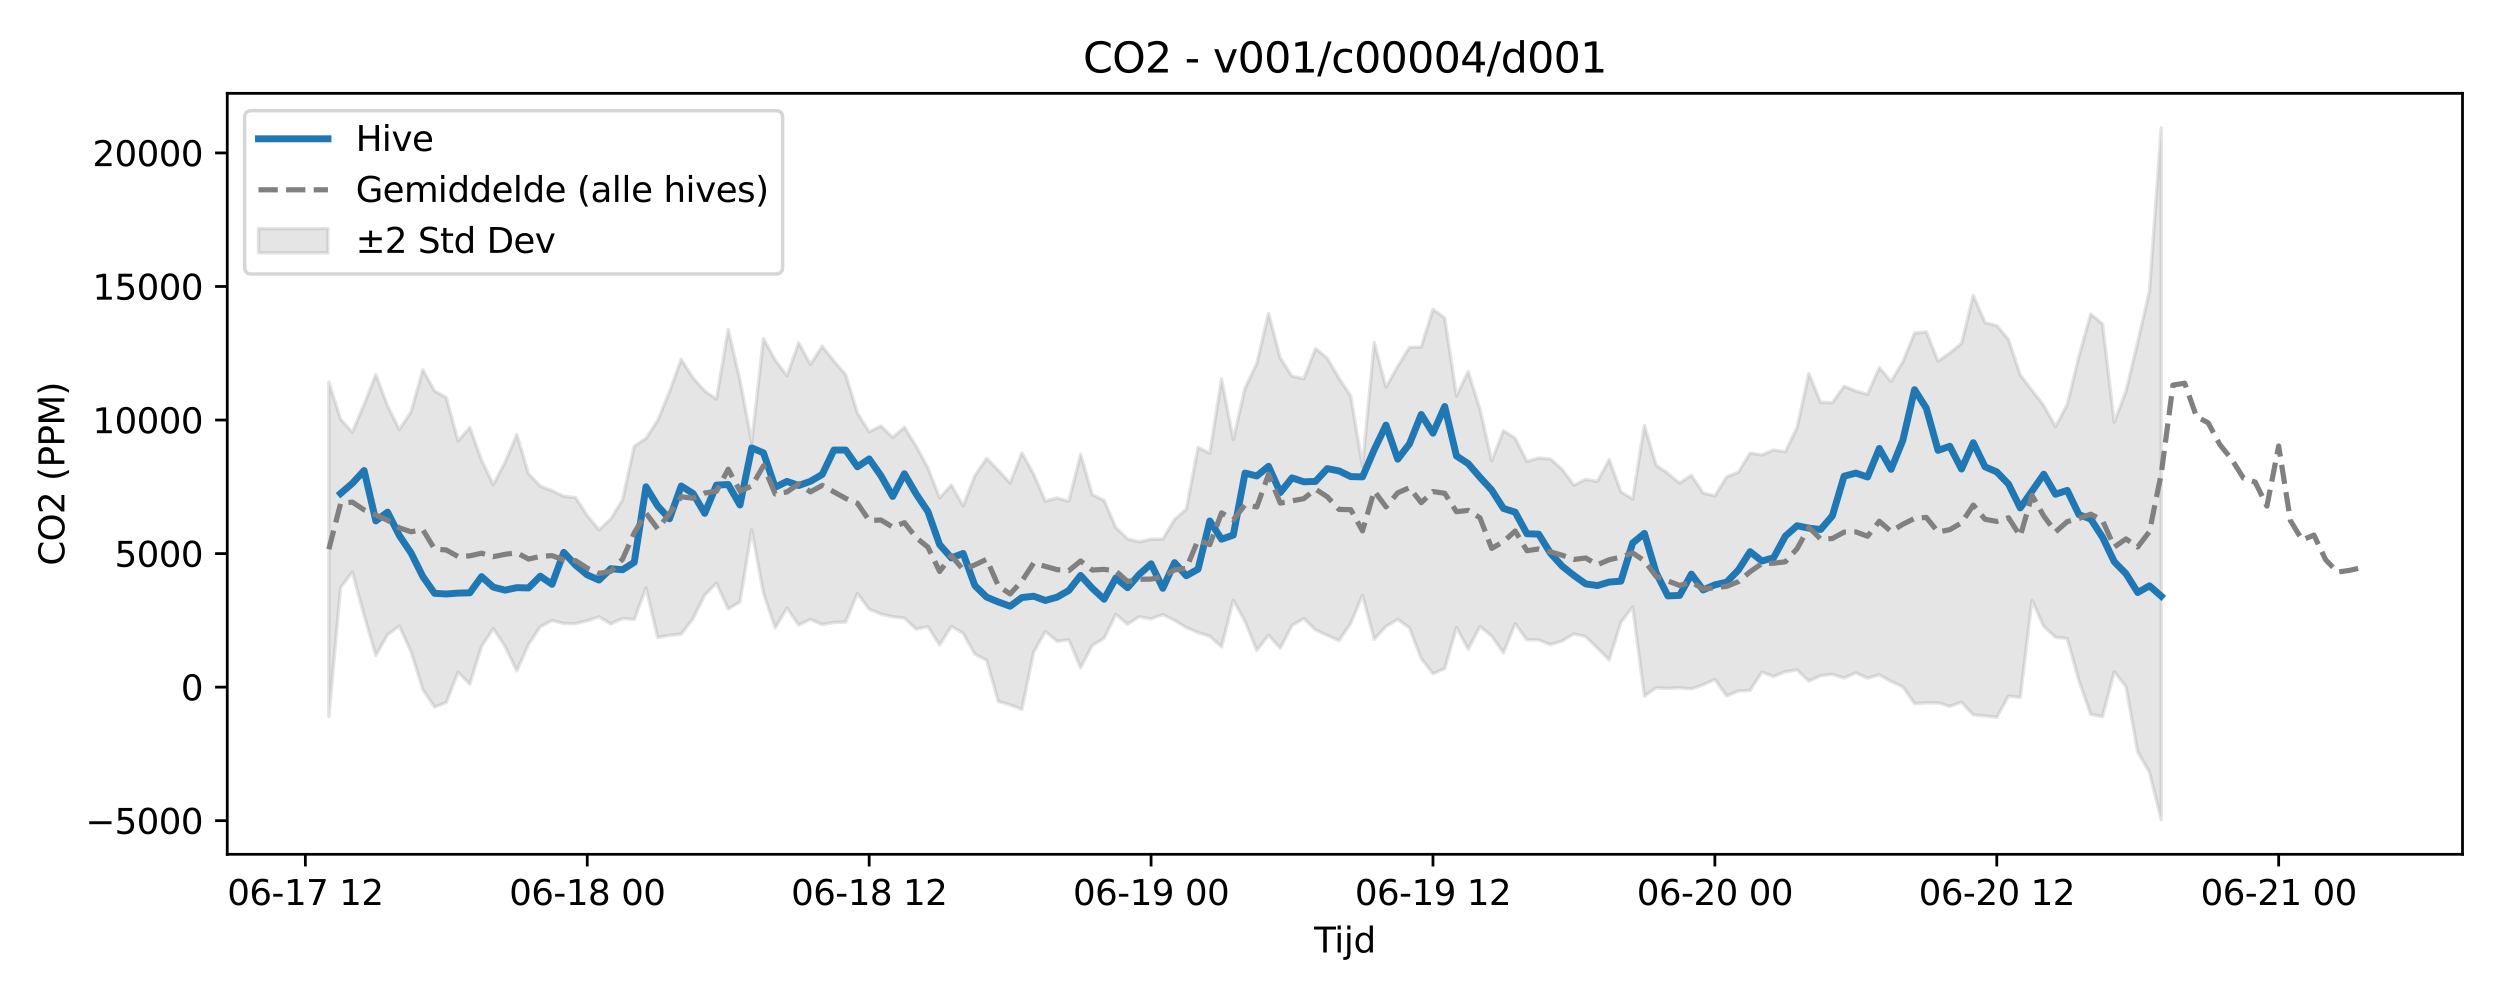 <?xml version="1.0" encoding="utf-8" standalone="no"?>
<!DOCTYPE svg PUBLIC "-//W3C//DTD SVG 1.1//EN"
  "http://www.w3.org/Graphics/SVG/1.1/DTD/svg11.dtd">
<svg xmlns:xlink="http://www.w3.org/1999/xlink" width="720pt" height="288pt" viewBox="0 0 720 288" xmlns="http://www.w3.org/2000/svg" version="1.1">
 <defs>
  <style type="text/css">*{stroke-linejoin: round; stroke-linecap: butt}</style>
 </defs>
 <g id="figure_1">
  <g id="patch_1">
   <path d="M 0 288 
L 720 288 
L 720 0 
L 0 0 
z
" style="fill: #ffffff"/>
  </g>
  <g id="axes_1">
   <g id="patch_2">
    <path d="M 65.45 246.04 
L 709.2 246.04 
L 709.2 26.88 
L 65.45 26.88 
z
" style="fill: #ffffff"/>
   </g>
   <g id="FillBetweenPolyCollection_1">
    <defs>
     <path id="mad03342d89" d="M 94.711 -177.941 
L 94.711 -81.688 
L 98.094 -118.783 
L 101.477 -123.253 
L 104.86 -110.78 
L 108.243 -99.237 
L 111.625 -105.212 
L 115.008 -107.693 
L 118.391 -100.289 
L 121.774 -89.416 
L 125.157 -84.346 
L 128.54 -85.714 
L 131.922 -94.408 
L 135.305 -90.965 
L 138.688 -101.851 
L 142.071 -106.959 
L 145.454 -101.824 
L 148.836 -94.779 
L 152.219 -102.449 
L 155.602 -107.495 
L 158.985 -109.274 
L 162.368 -108.423 
L 165.751 -108.398 
L 169.133 -109.218 
L 172.516 -110.353 
L 175.899 -108.31 
L 179.282 -109.883 
L 182.665 -109.584 
L 186.047 -118.649 
L 189.43 -104.39 
L 192.813 -105.023 
L 196.196 -105.389 
L 199.579 -109.848 
L 202.961 -116.637 
L 206.344 -120.015 
L 209.727 -112.61 
L 213.11 -114.645 
L 216.493 -135.375 
L 219.876 -117.189 
L 223.258 -107.194 
L 226.641 -112.858 
L 230.024 -108.001 
L 233.407 -109.622 
L 236.79 -108.113 
L 240.172 -108.748 
L 243.555 -108.848 
L 246.938 -117.065 
L 250.321 -112.569 
L 253.704 -111.15 
L 257.087 -110.373 
L 260.469 -109.987 
L 263.852 -106.824 
L 267.235 -107.561 
L 270.618 -102.219 
L 274.001 -107.607 
L 277.383 -105.615 
L 280.766 -99.603 
L 284.149 -97.846 
L 287.532 -85.965 
L 290.915 -85.012 
L 294.298 -83.702 
L 297.68 -100.166 
L 301.063 -106.149 
L 304.446 -103.308 
L 307.829 -103.697 
L 311.212 -95.725 
L 314.594 -102.137 
L 317.977 -104.157 
L 321.36 -111.05 
L 324.743 -108.233 
L 328.126 -110.375 
L 331.509 -109.741 
L 334.891 -111.006 
L 338.274 -109.318 
L 341.657 -107.264 
L 345.04 -105.82 
L 348.423 -104.784 
L 351.805 -101.7 
L 355.188 -115.165 
L 358.571 -108.996 
L 361.954 -100.702 
L 365.337 -105.054 
L 368.72 -101.332 
L 372.102 -107.875 
L 375.485 -109.863 
L 378.868 -106.593 
L 382.251 -105.009 
L 385.634 -103.505 
L 389.016 -108.49 
L 392.399 -116.555 
L 395.782 -103.87 
L 399.165 -107.557 
L 402.548 -109.626 
L 405.93 -107.135 
L 409.313 -98.363 
L 412.696 -93.976 
L 416.079 -95.437 
L 419.462 -107.251 
L 422.845 -101.049 
L 426.227 -107.546 
L 429.61 -104.821 
L 432.993 -100.032 
L 436.376 -108.369 
L 439.759 -103.69 
L 443.141 -103.704 
L 446.524 -102.328 
L 449.907 -103.396 
L 453.29 -105.458 
L 456.673 -104.664 
L 460.056 -101.32 
L 463.438 -97.971 
L 466.821 -108.78 
L 470.204 -113.201 
L 473.587 -87.5 
L 476.97 -89.905 
L 480.352 -89.735 
L 483.735 -89.918 
L 487.118 -89.589 
L 490.501 -90.778 
L 493.884 -92.324 
L 497.267 -87.568 
L 500.649 -88.975 
L 504.032 -89.171 
L 507.415 -94.414 
L 510.798 -93.153 
L 514.181 -94.538 
L 517.563 -95.061 
L 520.946 -91.825 
L 524.329 -93.382 
L 527.712 -93.796 
L 531.095 -92.721 
L 534.478 -94.226 
L 537.86 -92.701 
L 541.243 -93.65 
L 544.626 -91.752 
L 548.009 -90.211 
L 551.392 -85.371 
L 554.774 -85.564 
L 558.157 -85.598 
L 561.54 -84.558 
L 564.923 -85.736 
L 568.306 -82.11 
L 571.689 -81.817 
L 575.071 -81.431 
L 578.454 -87.546 
L 581.837 -87.154 
L 585.22 -115.122 
L 588.603 -107.588 
L 591.985 -104.486 
L 595.368 -104.083 
L 598.751 -91.895 
L 602.134 -82.274 
L 605.517 -81.592 
L 608.899 -94.516 
L 612.282 -90.263 
L 615.665 -71.436 
L 619.048 -65.563 
L 622.431 -51.922 
L 622.431 -251.158 
L 622.431 -251.158 
L 619.048 -204.27 
L 615.665 -189.504 
L 612.282 -175.319 
L 608.899 -166.419 
L 605.517 -194.72 
L 602.134 -197.557 
L 598.751 -185.432 
L 595.368 -171.478 
L 591.985 -165.125 
L 588.603 -171.207 
L 585.22 -175.569 
L 581.837 -180.009 
L 578.454 -190.221 
L 575.071 -194.226 
L 571.689 -195.082 
L 568.306 -202.963 
L 564.923 -189.106 
L 561.54 -186.345 
L 558.157 -183.989 
L 554.774 -192.416 
L 551.392 -192.051 
L 548.009 -183.803 
L 544.626 -178.12 
L 541.243 -182.117 
L 537.86 -174.434 
L 534.478 -175.391 
L 531.095 -176.767 
L 527.712 -172.009 
L 524.329 -172.141 
L 520.946 -180.452 
L 517.563 -164.889 
L 514.181 -157.881 
L 510.798 -158.413 
L 507.415 -156.965 
L 504.032 -157.504 
L 500.649 -152.002 
L 497.267 -150.651 
L 493.884 -145.198 
L 490.501 -145.999 
L 487.118 -151.134 
L 483.735 -148.864 
L 480.352 -151.661 
L 476.97 -154.052 
L 473.587 -165.496 
L 470.204 -144.282 
L 466.821 -146.358 
L 463.438 -155.627 
L 460.056 -149.356 
L 456.673 -149.954 
L 453.29 -148.285 
L 449.907 -152.809 
L 446.524 -155.823 
L 443.141 -156.093 
L 439.759 -155.103 
L 436.376 -161.778 
L 432.993 -163.961 
L 429.61 -155.305 
L 426.227 -170.191 
L 422.845 -180.982 
L 419.462 -173.998 
L 416.079 -196.432 
L 412.696 -198.897 
L 409.313 -188.093 
L 405.93 -187.968 
L 402.548 -182.494 
L 399.165 -176.492 
L 395.782 -189.334 
L 392.399 -153.671 
L 389.016 -173.944 
L 385.634 -179.059 
L 382.251 -184.858 
L 378.868 -187.659 
L 375.485 -178.904 
L 372.102 -179.684 
L 368.72 -184.898 
L 365.337 -197.76 
L 361.954 -183.296 
L 358.571 -176.228 
L 355.188 -161.436 
L 351.805 -178.897 
L 348.423 -157.485 
L 345.04 -159.11 
L 341.657 -141.351 
L 338.274 -138.413 
L 334.891 -132.756 
L 331.509 -132.701 
L 328.126 -131.954 
L 324.743 -132.804 
L 321.36 -136.078 
L 317.977 -143.891 
L 314.594 -145.522 
L 311.212 -157.131 
L 307.829 -143.631 
L 304.446 -144.589 
L 301.063 -143.695 
L 297.68 -151.477 
L 294.298 -157.573 
L 290.915 -148.862 
L 287.532 -152.541 
L 284.149 -156.027 
L 280.766 -151.024 
L 277.383 -142.279 
L 274.001 -148.318 
L 270.618 -144.603 
L 267.235 -153.275 
L 263.852 -159.495 
L 260.469 -164.955 
L 257.087 -162.014 
L 253.704 -165.33 
L 250.321 -163.639 
L 246.938 -169.063 
L 243.555 -180.07 
L 240.172 -184.018 
L 236.79 -188.285 
L 233.407 -183.07 
L 230.024 -189.251 
L 226.641 -179.762 
L 223.258 -184.309 
L 219.876 -190.509 
L 216.493 -160.608 
L 213.11 -178.539 
L 209.727 -193.122 
L 206.344 -173.039 
L 202.961 -175.4 
L 199.579 -179.174 
L 196.196 -184.499 
L 192.813 -175.202 
L 189.43 -166.945 
L 186.047 -161.74 
L 182.665 -159.467 
L 179.282 -144.023 
L 175.899 -138.563 
L 172.516 -135.391 
L 169.133 -139.492 
L 165.751 -144.704 
L 162.368 -145.062 
L 158.985 -146.687 
L 155.602 -148.006 
L 152.219 -151.533 
L 148.836 -162.856 
L 145.454 -154.878 
L 142.071 -148.41 
L 138.688 -155.488 
L 135.305 -164.872 
L 131.922 -161.015 
L 128.54 -173.483 
L 125.157 -175.416 
L 121.774 -181.503 
L 118.391 -169.406 
L 115.008 -164.285 
L 111.625 -171.113 
L 108.243 -180.133 
L 104.86 -171.532 
L 101.477 -163.537 
L 98.094 -167.261 
L 94.711 -177.941 
z
" style="stroke: #808080; stroke-opacity: 0.2"/>
    </defs>
    <g clip-path="url(#pf8fb9fa055)">
     <use xlink:href="#mad03342d89" x="0" y="288" style="fill: #808080; fill-opacity: 0.2; stroke: #808080; stroke-opacity: 0.2"/>
    </g>
   </g>
   <g id="matplotlib.axis_1">
    <g id="xtick_1">
     <g id="line2d_1">
      <defs>
       <path id="m1a13d629ab" d="M 0 0 
L 0 3.5 
" style="stroke: #000000; stroke-width: 0.8"/>
      </defs>
      <g>
       <use xlink:href="#m1a13d629ab" x="87.946" y="246.04" style="stroke: #000000; stroke-width: 0.8"/>
      </g>
     </g>
     <g id="text_1">
      <!-- 06-17 12 -->
      <g transform="translate(65.465 260.638) scale(0.1 -0.1)">
       <defs>
        <path id="DejaVuSans-30" d="M 2034 4250 
Q 1547 4250 1301 3770 
Q 1056 3291 1056 2328 
Q 1056 1369 1301 889 
Q 1547 409 2034 409 
Q 2525 409 2770 889 
Q 3016 1369 3016 2328 
Q 3016 3291 2770 3770 
Q 2525 4250 2034 4250 
z
M 2034 4750 
Q 2819 4750 3233 4129 
Q 3647 3509 3647 2328 
Q 3647 1150 3233 529 
Q 2819 -91 2034 -91 
Q 1250 -91 836 529 
Q 422 1150 422 2328 
Q 422 3509 836 4129 
Q 1250 4750 2034 4750 
z
" transform="scale(0.016)"/>
        <path id="DejaVuSans-36" d="M 2113 2584 
Q 1688 2584 1439 2293 
Q 1191 2003 1191 1497 
Q 1191 994 1439 701 
Q 1688 409 2113 409 
Q 2538 409 2786 701 
Q 3034 994 3034 1497 
Q 3034 2003 2786 2293 
Q 2538 2584 2113 2584 
z
M 3366 4563 
L 3366 3988 
Q 3128 4100 2886 4159 
Q 2644 4219 2406 4219 
Q 1781 4219 1451 3797 
Q 1122 3375 1075 2522 
Q 1259 2794 1537 2939 
Q 1816 3084 2150 3084 
Q 2853 3084 3261 2657 
Q 3669 2231 3669 1497 
Q 3669 778 3244 343 
Q 2819 -91 2113 -91 
Q 1303 -91 875 529 
Q 447 1150 447 2328 
Q 447 3434 972 4092 
Q 1497 4750 2381 4750 
Q 2619 4750 2861 4703 
Q 3103 4656 3366 4563 
z
" transform="scale(0.016)"/>
        <path id="DejaVuSans-2d" d="M 313 2009 
L 1997 2009 
L 1997 1497 
L 313 1497 
L 313 2009 
z
" transform="scale(0.016)"/>
        <path id="DejaVuSans-31" d="M 794 531 
L 1825 531 
L 1825 4091 
L 703 3866 
L 703 4441 
L 1819 4666 
L 2450 4666 
L 2450 531 
L 3481 531 
L 3481 0 
L 794 0 
L 794 531 
z
" transform="scale(0.016)"/>
        <path id="DejaVuSans-37" d="M 525 4666 
L 3525 4666 
L 3525 4397 
L 1831 0 
L 1172 0 
L 2766 4134 
L 525 4134 
L 525 4666 
z
" transform="scale(0.016)"/>
        <path id="DejaVuSans-20" transform="scale(0.016)"/>
        <path id="DejaVuSans-32" d="M 1228 531 
L 3431 531 
L 3431 0 
L 469 0 
L 469 531 
Q 828 903 1448 1529 
Q 2069 2156 2228 2338 
Q 2531 2678 2651 2914 
Q 2772 3150 2772 3378 
Q 2772 3750 2511 3984 
Q 2250 4219 1831 4219 
Q 1534 4219 1204 4116 
Q 875 4013 500 3803 
L 500 4441 
Q 881 4594 1212 4672 
Q 1544 4750 1819 4750 
Q 2544 4750 2975 4387 
Q 3406 4025 3406 3419 
Q 3406 3131 3298 2873 
Q 3191 2616 2906 2266 
Q 2828 2175 2409 1742 
Q 1991 1309 1228 531 
z
" transform="scale(0.016)"/>
       </defs>
       <use xlink:href="#DejaVuSans-30"/>
       <use xlink:href="#DejaVuSans-36" transform="translate(63.623 0)"/>
       <use xlink:href="#DejaVuSans-2d" transform="translate(127.246 0)"/>
       <use xlink:href="#DejaVuSans-31" transform="translate(163.33 0)"/>
       <use xlink:href="#DejaVuSans-37" transform="translate(226.953 0)"/>
       <use xlink:href="#DejaVuSans-20" transform="translate(290.576 0)"/>
       <use xlink:href="#DejaVuSans-31" transform="translate(322.363 0)"/>
       <use xlink:href="#DejaVuSans-32" transform="translate(385.986 0)"/>
      </g>
     </g>
    </g>
    <g id="xtick_2">
     <g id="line2d_2">
      <g>
       <use xlink:href="#m1a13d629ab" x="169.133" y="246.04" style="stroke: #000000; stroke-width: 0.8"/>
      </g>
     </g>
     <g id="text_2">
      <!-- 06-18 00 -->
      <g transform="translate(146.653 260.638) scale(0.1 -0.1)">
       <defs>
        <path id="DejaVuSans-38" d="M 2034 2216 
Q 1584 2216 1326 1975 
Q 1069 1734 1069 1313 
Q 1069 891 1326 650 
Q 1584 409 2034 409 
Q 2484 409 2743 651 
Q 3003 894 3003 1313 
Q 3003 1734 2745 1975 
Q 2488 2216 2034 2216 
z
M 1403 2484 
Q 997 2584 770 2862 
Q 544 3141 544 3541 
Q 544 4100 942 4425 
Q 1341 4750 2034 4750 
Q 2731 4750 3128 4425 
Q 3525 4100 3525 3541 
Q 3525 3141 3298 2862 
Q 3072 2584 2669 2484 
Q 3125 2378 3379 2068 
Q 3634 1759 3634 1313 
Q 3634 634 3220 271 
Q 2806 -91 2034 -91 
Q 1263 -91 848 271 
Q 434 634 434 1313 
Q 434 1759 690 2068 
Q 947 2378 1403 2484 
z
M 1172 3481 
Q 1172 3119 1398 2916 
Q 1625 2713 2034 2713 
Q 2441 2713 2670 2916 
Q 2900 3119 2900 3481 
Q 2900 3844 2670 4047 
Q 2441 4250 2034 4250 
Q 1625 4250 1398 4047 
Q 1172 3844 1172 3481 
z
" transform="scale(0.016)"/>
       </defs>
       <use xlink:href="#DejaVuSans-30"/>
       <use xlink:href="#DejaVuSans-36" transform="translate(63.623 0)"/>
       <use xlink:href="#DejaVuSans-2d" transform="translate(127.246 0)"/>
       <use xlink:href="#DejaVuSans-31" transform="translate(163.33 0)"/>
       <use xlink:href="#DejaVuSans-38" transform="translate(226.953 0)"/>
       <use xlink:href="#DejaVuSans-20" transform="translate(290.576 0)"/>
       <use xlink:href="#DejaVuSans-30" transform="translate(322.363 0)"/>
       <use xlink:href="#DejaVuSans-30" transform="translate(385.986 0)"/>
      </g>
     </g>
    </g>
    <g id="xtick_3">
     <g id="line2d_3">
      <g>
       <use xlink:href="#m1a13d629ab" x="250.321" y="246.04" style="stroke: #000000; stroke-width: 0.8"/>
      </g>
     </g>
     <g id="text_3">
      <!-- 06-18 12 -->
      <g transform="translate(227.84 260.638) scale(0.1 -0.1)">
       <use xlink:href="#DejaVuSans-30"/>
       <use xlink:href="#DejaVuSans-36" transform="translate(63.623 0)"/>
       <use xlink:href="#DejaVuSans-2d" transform="translate(127.246 0)"/>
       <use xlink:href="#DejaVuSans-31" transform="translate(163.33 0)"/>
       <use xlink:href="#DejaVuSans-38" transform="translate(226.953 0)"/>
       <use xlink:href="#DejaVuSans-20" transform="translate(290.576 0)"/>
       <use xlink:href="#DejaVuSans-31" transform="translate(322.363 0)"/>
       <use xlink:href="#DejaVuSans-32" transform="translate(385.986 0)"/>
      </g>
     </g>
    </g>
    <g id="xtick_4">
     <g id="line2d_4">
      <g>
       <use xlink:href="#m1a13d629ab" x="331.509" y="246.04" style="stroke: #000000; stroke-width: 0.8"/>
      </g>
     </g>
     <g id="text_4">
      <!-- 06-19 00 -->
      <g transform="translate(309.028 260.638) scale(0.1 -0.1)">
       <defs>
        <path id="DejaVuSans-39" d="M 703 97 
L 703 672 
Q 941 559 1184 500 
Q 1428 441 1663 441 
Q 2288 441 2617 861 
Q 2947 1281 2994 2138 
Q 2813 1869 2534 1725 
Q 2256 1581 1919 1581 
Q 1219 1581 811 2004 
Q 403 2428 403 3163 
Q 403 3881 828 4315 
Q 1253 4750 1959 4750 
Q 2769 4750 3195 4129 
Q 3622 3509 3622 2328 
Q 3622 1225 3098 567 
Q 2575 -91 1691 -91 
Q 1453 -91 1209 -44 
Q 966 3 703 97 
z
M 1959 2075 
Q 2384 2075 2632 2365 
Q 2881 2656 2881 3163 
Q 2881 3666 2632 3958 
Q 2384 4250 1959 4250 
Q 1534 4250 1286 3958 
Q 1038 3666 1038 3163 
Q 1038 2656 1286 2365 
Q 1534 2075 1959 2075 
z
" transform="scale(0.016)"/>
       </defs>
       <use xlink:href="#DejaVuSans-30"/>
       <use xlink:href="#DejaVuSans-36" transform="translate(63.623 0)"/>
       <use xlink:href="#DejaVuSans-2d" transform="translate(127.246 0)"/>
       <use xlink:href="#DejaVuSans-31" transform="translate(163.33 0)"/>
       <use xlink:href="#DejaVuSans-39" transform="translate(226.953 0)"/>
       <use xlink:href="#DejaVuSans-20" transform="translate(290.576 0)"/>
       <use xlink:href="#DejaVuSans-30" transform="translate(322.363 0)"/>
       <use xlink:href="#DejaVuSans-30" transform="translate(385.986 0)"/>
      </g>
     </g>
    </g>
    <g id="xtick_5">
     <g id="line2d_5">
      <g>
       <use xlink:href="#m1a13d629ab" x="412.696" y="246.04" style="stroke: #000000; stroke-width: 0.8"/>
      </g>
     </g>
     <g id="text_5">
      <!-- 06-19 12 -->
      <g transform="translate(390.216 260.638) scale(0.1 -0.1)">
       <use xlink:href="#DejaVuSans-30"/>
       <use xlink:href="#DejaVuSans-36" transform="translate(63.623 0)"/>
       <use xlink:href="#DejaVuSans-2d" transform="translate(127.246 0)"/>
       <use xlink:href="#DejaVuSans-31" transform="translate(163.33 0)"/>
       <use xlink:href="#DejaVuSans-39" transform="translate(226.953 0)"/>
       <use xlink:href="#DejaVuSans-20" transform="translate(290.576 0)"/>
       <use xlink:href="#DejaVuSans-31" transform="translate(322.363 0)"/>
       <use xlink:href="#DejaVuSans-32" transform="translate(385.986 0)"/>
      </g>
     </g>
    </g>
    <g id="xtick_6">
     <g id="line2d_6">
      <g>
       <use xlink:href="#m1a13d629ab" x="493.884" y="246.04" style="stroke: #000000; stroke-width: 0.8"/>
      </g>
     </g>
     <g id="text_6">
      <!-- 06-20 00 -->
      <g transform="translate(471.403 260.638) scale(0.1 -0.1)">
       <use xlink:href="#DejaVuSans-30"/>
       <use xlink:href="#DejaVuSans-36" transform="translate(63.623 0)"/>
       <use xlink:href="#DejaVuSans-2d" transform="translate(127.246 0)"/>
       <use xlink:href="#DejaVuSans-32" transform="translate(163.33 0)"/>
       <use xlink:href="#DejaVuSans-30" transform="translate(226.953 0)"/>
       <use xlink:href="#DejaVuSans-20" transform="translate(290.576 0)"/>
       <use xlink:href="#DejaVuSans-30" transform="translate(322.363 0)"/>
       <use xlink:href="#DejaVuSans-30" transform="translate(385.986 0)"/>
      </g>
     </g>
    </g>
    <g id="xtick_7">
     <g id="line2d_7">
      <g>
       <use xlink:href="#m1a13d629ab" x="575.071" y="246.04" style="stroke: #000000; stroke-width: 0.8"/>
      </g>
     </g>
     <g id="text_7">
      <!-- 06-20 12 -->
      <g transform="translate(552.591 260.638) scale(0.1 -0.1)">
       <use xlink:href="#DejaVuSans-30"/>
       <use xlink:href="#DejaVuSans-36" transform="translate(63.623 0)"/>
       <use xlink:href="#DejaVuSans-2d" transform="translate(127.246 0)"/>
       <use xlink:href="#DejaVuSans-32" transform="translate(163.33 0)"/>
       <use xlink:href="#DejaVuSans-30" transform="translate(226.953 0)"/>
       <use xlink:href="#DejaVuSans-20" transform="translate(290.576 0)"/>
       <use xlink:href="#DejaVuSans-31" transform="translate(322.363 0)"/>
       <use xlink:href="#DejaVuSans-32" transform="translate(385.986 0)"/>
      </g>
     </g>
    </g>
    <g id="xtick_8">
     <g id="line2d_8">
      <g>
       <use xlink:href="#m1a13d629ab" x="656.259" y="246.04" style="stroke: #000000; stroke-width: 0.8"/>
      </g>
     </g>
     <g id="text_8">
      <!-- 06-21 00 -->
      <g transform="translate(633.778 260.638) scale(0.1 -0.1)">
       <use xlink:href="#DejaVuSans-30"/>
       <use xlink:href="#DejaVuSans-36" transform="translate(63.623 0)"/>
       <use xlink:href="#DejaVuSans-2d" transform="translate(127.246 0)"/>
       <use xlink:href="#DejaVuSans-32" transform="translate(163.33 0)"/>
       <use xlink:href="#DejaVuSans-31" transform="translate(226.953 0)"/>
       <use xlink:href="#DejaVuSans-20" transform="translate(290.576 0)"/>
       <use xlink:href="#DejaVuSans-30" transform="translate(322.363 0)"/>
       <use xlink:href="#DejaVuSans-30" transform="translate(385.986 0)"/>
      </g>
     </g>
    </g>
    <g id="text_9">
     <!-- Tijd -->
     <g transform="translate(378.475 274.317) scale(0.1 -0.1)">
      <defs>
       <path id="DejaVuSans-54" d="M -19 4666 
L 3928 4666 
L 3928 4134 
L 2272 4134 
L 2272 0 
L 1638 0 
L 1638 4134 
L -19 4134 
L -19 4666 
z
" transform="scale(0.016)"/>
       <path id="DejaVuSans-69" d="M 603 3500 
L 1178 3500 
L 1178 0 
L 603 0 
L 603 3500 
z
M 603 4863 
L 1178 4863 
L 1178 4134 
L 603 4134 
L 603 4863 
z
" transform="scale(0.016)"/>
       <path id="DejaVuSans-6a" d="M 603 3500 
L 1178 3500 
L 1178 -63 
Q 1178 -731 923 -1031 
Q 669 -1331 103 -1331 
L -116 -1331 
L -116 -844 
L 38 -844 
Q 366 -844 484 -692 
Q 603 -541 603 -63 
L 603 3500 
z
M 603 4863 
L 1178 4863 
L 1178 4134 
L 603 4134 
L 603 4863 
z
" transform="scale(0.016)"/>
       <path id="DejaVuSans-64" d="M 2906 2969 
L 2906 4863 
L 3481 4863 
L 3481 0 
L 2906 0 
L 2906 525 
Q 2725 213 2448 61 
Q 2172 -91 1784 -91 
Q 1150 -91 751 415 
Q 353 922 353 1747 
Q 353 2572 751 3078 
Q 1150 3584 1784 3584 
Q 2172 3584 2448 3432 
Q 2725 3281 2906 2969 
z
M 947 1747 
Q 947 1113 1208 752 
Q 1469 391 1925 391 
Q 2381 391 2643 752 
Q 2906 1113 2906 1747 
Q 2906 2381 2643 2742 
Q 2381 3103 1925 3103 
Q 1469 3103 1208 2742 
Q 947 2381 947 1747 
z
" transform="scale(0.016)"/>
      </defs>
      <use xlink:href="#DejaVuSans-54"/>
      <use xlink:href="#DejaVuSans-69" transform="translate(57.959 0)"/>
      <use xlink:href="#DejaVuSans-6a" transform="translate(85.742 0)"/>
      <use xlink:href="#DejaVuSans-64" transform="translate(113.525 0)"/>
     </g>
    </g>
   </g>
   <g id="matplotlib.axis_2">
    <g id="ytick_1">
     <g id="line2d_9">
      <defs>
       <path id="m7256b79809" d="M 0 0 
L -3.5 0 
" style="stroke: #000000; stroke-width: 0.8"/>
      </defs>
      <g>
       <use xlink:href="#m7256b79809" x="65.45" y="236.354" style="stroke: #000000; stroke-width: 0.8"/>
      </g>
     </g>
     <g id="text_10">
      <!-- −5000 -->
      <g transform="translate(24.62 240.154) scale(0.1 -0.1)">
       <defs>
        <path id="DejaVuSans-2212" d="M 678 2272 
L 4684 2272 
L 4684 1741 
L 678 1741 
L 678 2272 
z
" transform="scale(0.016)"/>
        <path id="DejaVuSans-35" d="M 691 4666 
L 3169 4666 
L 3169 4134 
L 1269 4134 
L 1269 2991 
Q 1406 3038 1543 3061 
Q 1681 3084 1819 3084 
Q 2600 3084 3056 2656 
Q 3513 2228 3513 1497 
Q 3513 744 3044 326 
Q 2575 -91 1722 -91 
Q 1428 -91 1123 -41 
Q 819 9 494 109 
L 494 744 
Q 775 591 1075 516 
Q 1375 441 1709 441 
Q 2250 441 2565 725 
Q 2881 1009 2881 1497 
Q 2881 1984 2565 2268 
Q 2250 2553 1709 2553 
Q 1456 2553 1204 2497 
Q 953 2441 691 2322 
L 691 4666 
z
" transform="scale(0.016)"/>
       </defs>
       <use xlink:href="#DejaVuSans-2212"/>
       <use xlink:href="#DejaVuSans-35" transform="translate(83.789 0)"/>
       <use xlink:href="#DejaVuSans-30" transform="translate(147.412 0)"/>
       <use xlink:href="#DejaVuSans-30" transform="translate(211.035 0)"/>
       <use xlink:href="#DejaVuSans-30" transform="translate(274.658 0)"/>
      </g>
     </g>
    </g>
    <g id="ytick_2">
     <g id="line2d_10">
      <g>
       <use xlink:href="#m7256b79809" x="65.45" y="197.893" style="stroke: #000000; stroke-width: 0.8"/>
      </g>
     </g>
     <g id="text_11">
      <!-- 0 -->
      <g transform="translate(52.087 201.692) scale(0.1 -0.1)">
       <use xlink:href="#DejaVuSans-30"/>
      </g>
     </g>
    </g>
    <g id="ytick_3">
     <g id="line2d_11">
      <g>
       <use xlink:href="#m7256b79809" x="65.45" y="159.432" style="stroke: #000000; stroke-width: 0.8"/>
      </g>
     </g>
     <g id="text_12">
      <!-- 5000 -->
      <g transform="translate(33 163.231) scale(0.1 -0.1)">
       <use xlink:href="#DejaVuSans-35"/>
       <use xlink:href="#DejaVuSans-30" transform="translate(63.623 0)"/>
       <use xlink:href="#DejaVuSans-30" transform="translate(127.246 0)"/>
       <use xlink:href="#DejaVuSans-30" transform="translate(190.869 0)"/>
      </g>
     </g>
    </g>
    <g id="ytick_4">
     <g id="line2d_12">
      <g>
       <use xlink:href="#m7256b79809" x="65.45" y="120.97" style="stroke: #000000; stroke-width: 0.8"/>
      </g>
     </g>
     <g id="text_13">
      <!-- 10000 -->
      <g transform="translate(26.637 124.77) scale(0.1 -0.1)">
       <use xlink:href="#DejaVuSans-31"/>
       <use xlink:href="#DejaVuSans-30" transform="translate(63.623 0)"/>
       <use xlink:href="#DejaVuSans-30" transform="translate(127.246 0)"/>
       <use xlink:href="#DejaVuSans-30" transform="translate(190.869 0)"/>
       <use xlink:href="#DejaVuSans-30" transform="translate(254.492 0)"/>
      </g>
     </g>
    </g>
    <g id="ytick_5">
     <g id="line2d_13">
      <g>
       <use xlink:href="#m7256b79809" x="65.45" y="82.509" style="stroke: #000000; stroke-width: 0.8"/>
      </g>
     </g>
     <g id="text_14">
      <!-- 15000 -->
      <g transform="translate(26.637 86.308) scale(0.1 -0.1)">
       <use xlink:href="#DejaVuSans-31"/>
       <use xlink:href="#DejaVuSans-35" transform="translate(63.623 0)"/>
       <use xlink:href="#DejaVuSans-30" transform="translate(127.246 0)"/>
       <use xlink:href="#DejaVuSans-30" transform="translate(190.869 0)"/>
       <use xlink:href="#DejaVuSans-30" transform="translate(254.492 0)"/>
      </g>
     </g>
    </g>
    <g id="ytick_6">
     <g id="line2d_14">
      <g>
       <use xlink:href="#m7256b79809" x="65.45" y="44.048" style="stroke: #000000; stroke-width: 0.8"/>
      </g>
     </g>
     <g id="text_15">
      <!-- 20000 -->
      <g transform="translate(26.637 47.847) scale(0.1 -0.1)">
       <use xlink:href="#DejaVuSans-32"/>
       <use xlink:href="#DejaVuSans-30" transform="translate(63.623 0)"/>
       <use xlink:href="#DejaVuSans-30" transform="translate(127.246 0)"/>
       <use xlink:href="#DejaVuSans-30" transform="translate(190.869 0)"/>
       <use xlink:href="#DejaVuSans-30" transform="translate(254.492 0)"/>
      </g>
     </g>
    </g>
    <g id="text_16">
     <!-- CO2 (PPM) -->
     <g transform="translate(18.541 162.903) rotate(-90) scale(0.1 -0.1)">
      <defs>
       <path id="DejaVuSans-43" d="M 4122 4306 
L 4122 3641 
Q 3803 3938 3442 4084 
Q 3081 4231 2675 4231 
Q 1875 4231 1450 3742 
Q 1025 3253 1025 2328 
Q 1025 1406 1450 917 
Q 1875 428 2675 428 
Q 3081 428 3442 575 
Q 3803 722 4122 1019 
L 4122 359 
Q 3791 134 3420 21 
Q 3050 -91 2638 -91 
Q 1578 -91 968 557 
Q 359 1206 359 2328 
Q 359 3453 968 4101 
Q 1578 4750 2638 4750 
Q 3056 4750 3426 4639 
Q 3797 4528 4122 4306 
z
" transform="scale(0.016)"/>
       <path id="DejaVuSans-4f" d="M 2522 4238 
Q 1834 4238 1429 3725 
Q 1025 3213 1025 2328 
Q 1025 1447 1429 934 
Q 1834 422 2522 422 
Q 3209 422 3611 934 
Q 4013 1447 4013 2328 
Q 4013 3213 3611 3725 
Q 3209 4238 2522 4238 
z
M 2522 4750 
Q 3503 4750 4090 4092 
Q 4678 3434 4678 2328 
Q 4678 1225 4090 567 
Q 3503 -91 2522 -91 
Q 1538 -91 948 565 
Q 359 1222 359 2328 
Q 359 3434 948 4092 
Q 1538 4750 2522 4750 
z
" transform="scale(0.016)"/>
       <path id="DejaVuSans-28" d="M 1984 4856 
Q 1566 4138 1362 3434 
Q 1159 2731 1159 2009 
Q 1159 1288 1364 580 
Q 1569 -128 1984 -844 
L 1484 -844 
Q 1016 -109 783 600 
Q 550 1309 550 2009 
Q 550 2706 781 3412 
Q 1013 4119 1484 4856 
L 1984 4856 
z
" transform="scale(0.016)"/>
       <path id="DejaVuSans-50" d="M 1259 4147 
L 1259 2394 
L 2053 2394 
Q 2494 2394 2734 2622 
Q 2975 2850 2975 3272 
Q 2975 3691 2734 3919 
Q 2494 4147 2053 4147 
L 1259 4147 
z
M 628 4666 
L 2053 4666 
Q 2838 4666 3239 4311 
Q 3641 3956 3641 3272 
Q 3641 2581 3239 2228 
Q 2838 1875 2053 1875 
L 1259 1875 
L 1259 0 
L 628 0 
L 628 4666 
z
" transform="scale(0.016)"/>
       <path id="DejaVuSans-4d" d="M 628 4666 
L 1569 4666 
L 2759 1491 
L 3956 4666 
L 4897 4666 
L 4897 0 
L 4281 0 
L 4281 4097 
L 3078 897 
L 2444 897 
L 1241 4097 
L 1241 0 
L 628 0 
L 628 4666 
z
" transform="scale(0.016)"/>
       <path id="DejaVuSans-29" d="M 513 4856 
L 1013 4856 
Q 1481 4119 1714 3412 
Q 1947 2706 1947 2009 
Q 1947 1309 1714 600 
Q 1481 -109 1013 -844 
L 513 -844 
Q 928 -128 1133 580 
Q 1338 1288 1338 2009 
Q 1338 2731 1133 3434 
Q 928 4138 513 4856 
z
" transform="scale(0.016)"/>
      </defs>
      <use xlink:href="#DejaVuSans-43"/>
      <use xlink:href="#DejaVuSans-4f" transform="translate(69.824 0)"/>
      <use xlink:href="#DejaVuSans-32" transform="translate(148.535 0)"/>
      <use xlink:href="#DejaVuSans-20" transform="translate(212.158 0)"/>
      <use xlink:href="#DejaVuSans-28" transform="translate(243.945 0)"/>
      <use xlink:href="#DejaVuSans-50" transform="translate(282.959 0)"/>
      <use xlink:href="#DejaVuSans-50" transform="translate(343.262 0)"/>
      <use xlink:href="#DejaVuSans-4d" transform="translate(403.564 0)"/>
      <use xlink:href="#DejaVuSans-29" transform="translate(489.844 0)"/>
     </g>
    </g>
   </g>
   <g id="line2d_15">
    <path d="M 98.094 142.116 
L 101.477 139.204 
L 104.86 135.522 
L 108.243 150.014 
L 111.625 147.496 
L 115.008 154.224 
L 118.391 159.262 
L 121.774 166.047 
L 125.157 170.878 
L 128.54 171.073 
L 131.922 170.811 
L 135.305 170.734 
L 138.688 166.07 
L 142.071 169.098 
L 145.454 169.962 
L 148.836 169.244 
L 152.219 169.327 
L 155.602 165.937 
L 158.985 168.275 
L 162.368 159.088 
L 165.751 162.755 
L 169.133 165.578 
L 172.516 167.06 
L 175.899 163.783 
L 179.282 164.091 
L 182.665 161.937 
L 186.047 140.204 
L 189.43 145.737 
L 192.813 149.409 
L 196.196 139.97 
L 199.579 142.111 
L 202.961 147.834 
L 206.344 139.714 
L 209.727 139.542 
L 213.11 145.434 
L 216.493 128.981 
L 219.876 130.429 
L 223.258 140.334 
L 226.641 138.647 
L 230.024 139.816 
L 233.407 138.619 
L 236.79 136.645 
L 240.172 129.611 
L 243.555 129.624 
L 246.938 134.437 
L 250.321 132.175 
L 253.704 136.991 
L 257.087 142.978 
L 260.469 136.45 
L 263.852 142.27 
L 267.235 147.319 
L 270.618 156.862 
L 274.001 160.673 
L 277.383 159.396 
L 280.766 168.662 
L 284.149 171.973 
L 287.532 173.373 
L 290.915 174.593 
L 294.298 172.096 
L 297.68 171.709 
L 301.063 172.929 
L 304.446 171.978 
L 307.829 170.044 
L 311.212 165.727 
L 314.594 169.439 
L 317.977 172.568 
L 321.36 166.447 
L 324.743 169.255 
L 328.126 165.411 
L 331.509 162.378 
L 334.891 169.427 
L 338.274 162.05 
L 341.657 165.819 
L 345.04 163.916 
L 348.423 150.047 
L 351.805 155.291 
L 355.188 154.104 
L 358.571 136.247 
L 361.954 137.082 
L 365.337 134.301 
L 368.72 141.842 
L 372.102 137.627 
L 375.485 138.752 
L 378.868 138.651 
L 382.251 134.968 
L 385.634 135.622 
L 389.016 137.263 
L 392.399 137.345 
L 395.782 129.498 
L 399.165 122.428 
L 402.548 132.242 
L 405.93 127.827 
L 409.313 119.363 
L 412.696 124.75 
L 416.079 117.075 
L 419.462 131.319 
L 422.845 133.532 
L 426.227 137.452 
L 429.61 141.137 
L 432.993 146.429 
L 436.376 147.509 
L 439.759 153.721 
L 443.141 153.839 
L 446.524 159.309 
L 449.907 163.057 
L 453.29 165.734 
L 456.673 168.157 
L 460.056 168.642 
L 463.438 167.634 
L 466.821 167.373 
L 470.204 156.401 
L 473.587 153.616 
L 476.97 164.965 
L 480.352 171.621 
L 483.735 171.48 
L 487.118 165.347 
L 490.501 169.901 
L 493.884 168.429 
L 497.267 167.662 
L 500.649 164.175 
L 504.032 158.893 
L 507.415 161.57 
L 510.798 160.637 
L 514.181 154.409 
L 517.563 151.409 
L 520.946 152.106 
L 524.329 152.496 
L 527.712 148.58 
L 531.095 137.145 
L 534.478 136.25 
L 537.86 137.381 
L 541.243 129.165 
L 544.626 135.165 
L 548.009 126.842 
L 551.392 112.234 
L 554.774 117.545 
L 558.157 129.704 
L 561.54 128.534 
L 564.923 135.088 
L 568.306 127.501 
L 571.689 134.442 
L 575.071 135.909 
L 578.454 139.429 
L 581.837 146.275 
L 588.603 136.573 
L 591.985 142.339 
L 595.368 141.237 
L 598.751 148.227 
L 602.134 149.496 
L 605.517 154.691 
L 608.899 161.76 
L 612.282 165.229 
L 615.665 170.637 
L 619.048 168.721 
L 622.431 171.68 
L 622.431 171.68 
" clip-path="url(#pf8fb9fa055)" style="fill: none; stroke: #1f77b4; stroke-width: 2; stroke-linecap: square"/>
   </g>
   <g id="line2d_16">
    <path d="M 94.711 158.186 
L 98.094 144.978 
L 101.477 144.605 
L 104.86 146.844 
L 111.625 149.838 
L 115.008 152.011 
L 118.391 153.153 
L 121.774 152.54 
L 125.157 158.119 
L 128.54 158.401 
L 131.922 160.288 
L 135.305 160.081 
L 138.688 159.331 
L 142.071 160.316 
L 145.454 159.649 
L 148.836 159.182 
L 152.219 161.009 
L 155.602 160.25 
L 158.985 160.02 
L 162.368 161.257 
L 165.751 161.449 
L 169.133 163.645 
L 172.516 165.128 
L 175.899 164.563 
L 179.282 161.047 
L 182.665 153.474 
L 186.047 147.806 
L 189.43 152.333 
L 192.813 147.887 
L 196.196 143.056 
L 199.579 143.489 
L 202.961 141.982 
L 206.344 141.473 
L 209.727 135.134 
L 213.11 141.408 
L 216.493 140.009 
L 219.876 134.151 
L 223.258 142.249 
L 226.641 141.69 
L 230.024 139.374 
L 233.407 141.654 
L 236.79 139.801 
L 243.555 143.541 
L 246.938 144.936 
L 250.321 149.896 
L 253.704 149.76 
L 257.087 151.806 
L 260.469 150.529 
L 263.852 154.84 
L 267.235 157.582 
L 270.618 164.589 
L 274.001 160.038 
L 277.383 164.053 
L 280.766 162.687 
L 284.149 161.063 
L 287.532 168.747 
L 290.915 171.063 
L 294.298 167.363 
L 297.68 162.179 
L 304.446 164.051 
L 307.829 164.336 
L 311.212 161.572 
L 314.594 164.17 
L 317.977 163.976 
L 321.36 164.436 
L 324.743 167.481 
L 328.126 166.836 
L 331.509 166.779 
L 334.891 166.119 
L 338.274 164.134 
L 341.657 163.692 
L 345.04 155.535 
L 348.423 156.866 
L 351.805 147.702 
L 355.188 149.7 
L 358.571 145.388 
L 361.954 146.001 
L 365.337 136.593 
L 368.72 144.885 
L 375.485 143.617 
L 378.868 140.874 
L 382.251 143.066 
L 385.634 146.718 
L 389.016 146.783 
L 392.399 152.887 
L 395.782 141.398 
L 399.165 145.976 
L 402.548 141.94 
L 405.93 140.448 
L 409.313 144.772 
L 412.696 141.564 
L 416.079 142.066 
L 419.462 147.375 
L 422.845 146.985 
L 426.227 149.131 
L 429.61 157.937 
L 432.993 156.003 
L 436.376 152.927 
L 439.759 158.603 
L 443.141 158.101 
L 446.524 158.925 
L 449.907 159.897 
L 453.29 161.128 
L 456.673 160.691 
L 460.056 162.662 
L 463.438 161.201 
L 466.821 160.431 
L 470.204 159.258 
L 473.587 161.502 
L 476.97 166.022 
L 483.735 168.609 
L 487.118 167.638 
L 490.501 169.612 
L 497.267 168.891 
L 500.649 167.512 
L 504.032 164.662 
L 507.415 162.31 
L 510.798 162.217 
L 514.181 161.79 
L 517.563 158.025 
L 520.946 151.861 
L 524.329 155.238 
L 527.712 155.097 
L 531.095 153.256 
L 534.478 153.191 
L 537.86 154.432 
L 541.243 150.117 
L 544.626 153.064 
L 548.009 150.993 
L 551.392 149.289 
L 554.774 149.01 
L 558.157 153.206 
L 561.54 152.548 
L 564.923 150.579 
L 568.306 145.464 
L 571.689 149.551 
L 575.071 150.171 
L 578.454 149.117 
L 581.837 154.419 
L 585.22 142.654 
L 588.603 148.603 
L 591.985 153.194 
L 595.368 150.22 
L 598.751 149.336 
L 602.134 148.084 
L 605.517 149.844 
L 608.899 157.533 
L 612.282 155.209 
L 615.665 157.53 
L 619.048 153.084 
L 622.431 136.46 
L 625.814 110.906 
L 629.196 110.363 
L 632.579 119.96 
L 635.962 121.786 
L 639.345 128.086 
L 642.728 132.286 
L 646.11 137.696 
L 649.493 138.832 
L 652.876 145.752 
L 656.259 128.46 
L 659.642 149.942 
L 663.025 155.524 
L 666.407 154.101 
L 669.79 161.219 
L 673.173 164.752 
L 676.556 164.288 
L 679.939 163.543 
L 679.939 163.543 
" clip-path="url(#pf8fb9fa055)" style="fill: none; stroke-dasharray: 5.55,2.4; stroke-dashoffset: 0; stroke: #808080; stroke-width: 1.5"/>
   </g>
   <g id="patch_3">
    <path d="M 65.45 246.04 
L 65.45 26.88 
" style="fill: none; stroke: #000000; stroke-width: 0.8; stroke-linejoin: miter; stroke-linecap: square"/>
   </g>
   <g id="patch_4">
    <path d="M 709.2 246.04 
L 709.2 26.88 
" style="fill: none; stroke: #000000; stroke-width: 0.8; stroke-linejoin: miter; stroke-linecap: square"/>
   </g>
   <g id="patch_5">
    <path d="M 65.45 246.04 
L 709.2 246.04 
" style="fill: none; stroke: #000000; stroke-width: 0.8; stroke-linejoin: miter; stroke-linecap: square"/>
   </g>
   <g id="patch_6">
    <path d="M 65.45 26.88 
L 709.2 26.88 
" style="fill: none; stroke: #000000; stroke-width: 0.8; stroke-linejoin: miter; stroke-linecap: square"/>
   </g>
   <g id="text_17">
    <!-- CO2 - v001/c00004/d001 -->
    <g transform="translate(311.922 20.88) scale(0.12 -0.12)">
     <defs>
      <path id="DejaVuSans-76" d="M 191 3500 
L 800 3500 
L 1894 563 
L 2988 3500 
L 3597 3500 
L 2284 0 
L 1503 0 
L 191 3500 
z
" transform="scale(0.016)"/>
      <path id="DejaVuSans-2f" d="M 1625 4666 
L 2156 4666 
L 531 -594 
L 0 -594 
L 1625 4666 
z
" transform="scale(0.016)"/>
      <path id="DejaVuSans-63" d="M 3122 3366 
L 3122 2828 
Q 2878 2963 2633 3030 
Q 2388 3097 2138 3097 
Q 1578 3097 1268 2742 
Q 959 2388 959 1747 
Q 959 1106 1268 751 
Q 1578 397 2138 397 
Q 2388 397 2633 464 
Q 2878 531 3122 666 
L 3122 134 
Q 2881 22 2623 -34 
Q 2366 -91 2075 -91 
Q 1284 -91 818 406 
Q 353 903 353 1747 
Q 353 2603 823 3093 
Q 1294 3584 2113 3584 
Q 2378 3584 2631 3529 
Q 2884 3475 3122 3366 
z
" transform="scale(0.016)"/>
      <path id="DejaVuSans-34" d="M 2419 4116 
L 825 1625 
L 2419 1625 
L 2419 4116 
z
M 2253 4666 
L 3047 4666 
L 3047 1625 
L 3713 1625 
L 3713 1100 
L 3047 1100 
L 3047 0 
L 2419 0 
L 2419 1100 
L 313 1100 
L 313 1709 
L 2253 4666 
z
" transform="scale(0.016)"/>
     </defs>
     <use xlink:href="#DejaVuSans-43"/>
     <use xlink:href="#DejaVuSans-4f" transform="translate(69.824 0)"/>
     <use xlink:href="#DejaVuSans-32" transform="translate(148.535 0)"/>
     <use xlink:href="#DejaVuSans-20" transform="translate(212.158 0)"/>
     <use xlink:href="#DejaVuSans-2d" transform="translate(243.945 0)"/>
     <use xlink:href="#DejaVuSans-20" transform="translate(280.029 0)"/>
     <use xlink:href="#DejaVuSans-76" transform="translate(311.816 0)"/>
     <use xlink:href="#DejaVuSans-30" transform="translate(370.996 0)"/>
     <use xlink:href="#DejaVuSans-30" transform="translate(434.619 0)"/>
     <use xlink:href="#DejaVuSans-31" transform="translate(498.242 0)"/>
     <use xlink:href="#DejaVuSans-2f" transform="translate(561.865 0)"/>
     <use xlink:href="#DejaVuSans-63" transform="translate(595.557 0)"/>
     <use xlink:href="#DejaVuSans-30" transform="translate(650.537 0)"/>
     <use xlink:href="#DejaVuSans-30" transform="translate(714.16 0)"/>
     <use xlink:href="#DejaVuSans-30" transform="translate(777.783 0)"/>
     <use xlink:href="#DejaVuSans-30" transform="translate(841.406 0)"/>
     <use xlink:href="#DejaVuSans-34" transform="translate(905.029 0)"/>
     <use xlink:href="#DejaVuSans-2f" transform="translate(968.652 0)"/>
     <use xlink:href="#DejaVuSans-64" transform="translate(1002.344 0)"/>
     <use xlink:href="#DejaVuSans-30" transform="translate(1065.82 0)"/>
     <use xlink:href="#DejaVuSans-30" transform="translate(1129.443 0)"/>
     <use xlink:href="#DejaVuSans-31" transform="translate(1193.066 0)"/>
    </g>
   </g>
   <g id="legend_1">
    <g id="patch_7">
     <path d="M 72.45 78.914 
L 223.394 78.914 
Q 225.394 78.914 225.394 76.914 
L 225.394 33.88 
Q 225.394 31.88 223.394 31.88 
L 72.45 31.88 
Q 70.45 31.88 70.45 33.88 
L 70.45 76.914 
Q 70.45 78.914 72.45 78.914 
z
" style="fill: #ffffff; opacity: 0.8; stroke: #cccccc; stroke-linejoin: miter"/>
    </g>
    <g id="line2d_17">
     <path d="M 74.45 39.978 
L 84.45 39.978 
L 94.45 39.978 
" style="fill: none; stroke: #1f77b4; stroke-width: 2; stroke-linecap: square"/>
    </g>
    <g id="text_18">
     <!-- Hive -->
     <g transform="translate(102.45 43.478) scale(0.1 -0.1)">
      <defs>
       <path id="DejaVuSans-48" d="M 628 4666 
L 1259 4666 
L 1259 2753 
L 3553 2753 
L 3553 4666 
L 4184 4666 
L 4184 0 
L 3553 0 
L 3553 2222 
L 1259 2222 
L 1259 0 
L 628 0 
L 628 4666 
z
" transform="scale(0.016)"/>
       <path id="DejaVuSans-65" d="M 3597 1894 
L 3597 1613 
L 953 1613 
Q 991 1019 1311 708 
Q 1631 397 2203 397 
Q 2534 397 2845 478 
Q 3156 559 3463 722 
L 3463 178 
Q 3153 47 2828 -22 
Q 2503 -91 2169 -91 
Q 1331 -91 842 396 
Q 353 884 353 1716 
Q 353 2575 817 3079 
Q 1281 3584 2069 3584 
Q 2775 3584 3186 3129 
Q 3597 2675 3597 1894 
z
M 3022 2063 
Q 3016 2534 2758 2815 
Q 2500 3097 2075 3097 
Q 1594 3097 1305 2825 
Q 1016 2553 972 2059 
L 3022 2063 
z
" transform="scale(0.016)"/>
      </defs>
      <use xlink:href="#DejaVuSans-48"/>
      <use xlink:href="#DejaVuSans-69" transform="translate(75.195 0)"/>
      <use xlink:href="#DejaVuSans-76" transform="translate(102.979 0)"/>
      <use xlink:href="#DejaVuSans-65" transform="translate(162.158 0)"/>
     </g>
    </g>
    <g id="line2d_18">
     <path d="M 74.45 54.657 
L 84.45 54.657 
L 94.45 54.657 
" style="fill: none; stroke-dasharray: 5.55,2.4; stroke-dashoffset: 0; stroke: #808080; stroke-width: 1.5"/>
    </g>
    <g id="text_19">
     <!-- Gemiddelde (alle hives) -->
     <g transform="translate(102.45 58.157) scale(0.1 -0.1)">
      <defs>
       <path id="DejaVuSans-47" d="M 3809 666 
L 3809 1919 
L 2778 1919 
L 2778 2438 
L 4434 2438 
L 4434 434 
Q 4069 175 3628 42 
Q 3188 -91 2688 -91 
Q 1594 -91 976 548 
Q 359 1188 359 2328 
Q 359 3472 976 4111 
Q 1594 4750 2688 4750 
Q 3144 4750 3555 4637 
Q 3966 4525 4313 4306 
L 4313 3634 
Q 3963 3931 3569 4081 
Q 3175 4231 2741 4231 
Q 1884 4231 1454 3753 
Q 1025 3275 1025 2328 
Q 1025 1384 1454 906 
Q 1884 428 2741 428 
Q 3075 428 3337 486 
Q 3600 544 3809 666 
z
" transform="scale(0.016)"/>
       <path id="DejaVuSans-6d" d="M 3328 2828 
Q 3544 3216 3844 3400 
Q 4144 3584 4550 3584 
Q 5097 3584 5394 3201 
Q 5691 2819 5691 2113 
L 5691 0 
L 5113 0 
L 5113 2094 
Q 5113 2597 4934 2840 
Q 4756 3084 4391 3084 
Q 3944 3084 3684 2787 
Q 3425 2491 3425 1978 
L 3425 0 
L 2847 0 
L 2847 2094 
Q 2847 2600 2669 2842 
Q 2491 3084 2119 3084 
Q 1678 3084 1418 2786 
Q 1159 2488 1159 1978 
L 1159 0 
L 581 0 
L 581 3500 
L 1159 3500 
L 1159 2956 
Q 1356 3278 1631 3431 
Q 1906 3584 2284 3584 
Q 2666 3584 2933 3390 
Q 3200 3197 3328 2828 
z
" transform="scale(0.016)"/>
       <path id="DejaVuSans-6c" d="M 603 4863 
L 1178 4863 
L 1178 0 
L 603 0 
L 603 4863 
z
" transform="scale(0.016)"/>
       <path id="DejaVuSans-61" d="M 2194 1759 
Q 1497 1759 1228 1600 
Q 959 1441 959 1056 
Q 959 750 1161 570 
Q 1363 391 1709 391 
Q 2188 391 2477 730 
Q 2766 1069 2766 1631 
L 2766 1759 
L 2194 1759 
z
M 3341 1997 
L 3341 0 
L 2766 0 
L 2766 531 
Q 2569 213 2275 61 
Q 1981 -91 1556 -91 
Q 1019 -91 701 211 
Q 384 513 384 1019 
Q 384 1609 779 1909 
Q 1175 2209 1959 2209 
L 2766 2209 
L 2766 2266 
Q 2766 2663 2505 2880 
Q 2244 3097 1772 3097 
Q 1472 3097 1187 3025 
Q 903 2953 641 2809 
L 641 3341 
Q 956 3463 1253 3523 
Q 1550 3584 1831 3584 
Q 2591 3584 2966 3190 
Q 3341 2797 3341 1997 
z
" transform="scale(0.016)"/>
       <path id="DejaVuSans-68" d="M 3513 2113 
L 3513 0 
L 2938 0 
L 2938 2094 
Q 2938 2591 2744 2837 
Q 2550 3084 2163 3084 
Q 1697 3084 1428 2787 
Q 1159 2491 1159 1978 
L 1159 0 
L 581 0 
L 581 4863 
L 1159 4863 
L 1159 2956 
Q 1366 3272 1645 3428 
Q 1925 3584 2291 3584 
Q 2894 3584 3203 3211 
Q 3513 2838 3513 2113 
z
" transform="scale(0.016)"/>
       <path id="DejaVuSans-73" d="M 2834 3397 
L 2834 2853 
Q 2591 2978 2328 3040 
Q 2066 3103 1784 3103 
Q 1356 3103 1142 2972 
Q 928 2841 928 2578 
Q 928 2378 1081 2264 
Q 1234 2150 1697 2047 
L 1894 2003 
Q 2506 1872 2764 1633 
Q 3022 1394 3022 966 
Q 3022 478 2636 193 
Q 2250 -91 1575 -91 
Q 1294 -91 989 -36 
Q 684 19 347 128 
L 347 722 
Q 666 556 975 473 
Q 1284 391 1588 391 
Q 1994 391 2212 530 
Q 2431 669 2431 922 
Q 2431 1156 2273 1281 
Q 2116 1406 1581 1522 
L 1381 1569 
Q 847 1681 609 1914 
Q 372 2147 372 2553 
Q 372 3047 722 3315 
Q 1072 3584 1716 3584 
Q 2034 3584 2315 3537 
Q 2597 3491 2834 3397 
z
" transform="scale(0.016)"/>
      </defs>
      <use xlink:href="#DejaVuSans-47"/>
      <use xlink:href="#DejaVuSans-65" transform="translate(77.49 0)"/>
      <use xlink:href="#DejaVuSans-6d" transform="translate(139.014 0)"/>
      <use xlink:href="#DejaVuSans-69" transform="translate(236.426 0)"/>
      <use xlink:href="#DejaVuSans-64" transform="translate(264.209 0)"/>
      <use xlink:href="#DejaVuSans-64" transform="translate(327.686 0)"/>
      <use xlink:href="#DejaVuSans-65" transform="translate(391.162 0)"/>
      <use xlink:href="#DejaVuSans-6c" transform="translate(452.686 0)"/>
      <use xlink:href="#DejaVuSans-64" transform="translate(480.469 0)"/>
      <use xlink:href="#DejaVuSans-65" transform="translate(543.945 0)"/>
      <use xlink:href="#DejaVuSans-20" transform="translate(605.469 0)"/>
      <use xlink:href="#DejaVuSans-28" transform="translate(637.256 0)"/>
      <use xlink:href="#DejaVuSans-61" transform="translate(676.27 0)"/>
      <use xlink:href="#DejaVuSans-6c" transform="translate(737.549 0)"/>
      <use xlink:href="#DejaVuSans-6c" transform="translate(765.332 0)"/>
      <use xlink:href="#DejaVuSans-65" transform="translate(793.115 0)"/>
      <use xlink:href="#DejaVuSans-20" transform="translate(854.639 0)"/>
      <use xlink:href="#DejaVuSans-68" transform="translate(886.426 0)"/>
      <use xlink:href="#DejaVuSans-69" transform="translate(949.805 0)"/>
      <use xlink:href="#DejaVuSans-76" transform="translate(977.588 0)"/>
      <use xlink:href="#DejaVuSans-65" transform="translate(1036.768 0)"/>
      <use xlink:href="#DejaVuSans-73" transform="translate(1098.291 0)"/>
      <use xlink:href="#DejaVuSans-29" transform="translate(1150.391 0)"/>
     </g>
    </g>
    <g id="patch_8">
     <path d="M 74.45 72.835 
L 94.45 72.835 
L 94.45 65.835 
L 74.45 65.835 
z
" style="fill: #808080; fill-opacity: 0.2; stroke: #808080; stroke-opacity: 0.2; stroke-linejoin: miter"/>
    </g>
    <g id="text_20">
     <!-- ±2 Std Dev -->
     <g transform="translate(102.45 72.835) scale(0.1 -0.1)">
      <defs>
       <path id="DejaVuSans-b1" d="M 2944 4013 
L 2944 2803 
L 4684 2803 
L 4684 2272 
L 2944 2272 
L 2944 1063 
L 2419 1063 
L 2419 2272 
L 678 2272 
L 678 2803 
L 2419 2803 
L 2419 4013 
L 2944 4013 
z
M 678 531 
L 4684 531 
L 4684 0 
L 678 0 
L 678 531 
z
" transform="scale(0.016)"/>
       <path id="DejaVuSans-53" d="M 3425 4513 
L 3425 3897 
Q 3066 4069 2747 4153 
Q 2428 4238 2131 4238 
Q 1616 4238 1336 4038 
Q 1056 3838 1056 3469 
Q 1056 3159 1242 3001 
Q 1428 2844 1947 2747 
L 2328 2669 
Q 3034 2534 3370 2195 
Q 3706 1856 3706 1288 
Q 3706 609 3251 259 
Q 2797 -91 1919 -91 
Q 1588 -91 1214 -16 
Q 841 59 441 206 
L 441 856 
Q 825 641 1194 531 
Q 1563 422 1919 422 
Q 2459 422 2753 634 
Q 3047 847 3047 1241 
Q 3047 1584 2836 1778 
Q 2625 1972 2144 2069 
L 1759 2144 
Q 1053 2284 737 2584 
Q 422 2884 422 3419 
Q 422 4038 858 4394 
Q 1294 4750 2059 4750 
Q 2388 4750 2728 4690 
Q 3069 4631 3425 4513 
z
" transform="scale(0.016)"/>
       <path id="DejaVuSans-74" d="M 1172 4494 
L 1172 3500 
L 2356 3500 
L 2356 3053 
L 1172 3053 
L 1172 1153 
Q 1172 725 1289 603 
Q 1406 481 1766 481 
L 2356 481 
L 2356 0 
L 1766 0 
Q 1100 0 847 248 
Q 594 497 594 1153 
L 594 3053 
L 172 3053 
L 172 3500 
L 594 3500 
L 594 4494 
L 1172 4494 
z
" transform="scale(0.016)"/>
       <path id="DejaVuSans-44" d="M 1259 4147 
L 1259 519 
L 2022 519 
Q 2988 519 3436 956 
Q 3884 1394 3884 2338 
Q 3884 3275 3436 3711 
Q 2988 4147 2022 4147 
L 1259 4147 
z
M 628 4666 
L 1925 4666 
Q 3281 4666 3915 4102 
Q 4550 3538 4550 2338 
Q 4550 1131 3912 565 
Q 3275 0 1925 0 
L 628 0 
L 628 4666 
z
" transform="scale(0.016)"/>
      </defs>
      <use xlink:href="#DejaVuSans-b1"/>
      <use xlink:href="#DejaVuSans-32" transform="translate(83.789 0)"/>
      <use xlink:href="#DejaVuSans-20" transform="translate(147.412 0)"/>
      <use xlink:href="#DejaVuSans-53" transform="translate(179.199 0)"/>
      <use xlink:href="#DejaVuSans-74" transform="translate(242.676 0)"/>
      <use xlink:href="#DejaVuSans-64" transform="translate(281.885 0)"/>
      <use xlink:href="#DejaVuSans-20" transform="translate(345.361 0)"/>
      <use xlink:href="#DejaVuSans-44" transform="translate(377.148 0)"/>
      <use xlink:href="#DejaVuSans-65" transform="translate(454.15 0)"/>
      <use xlink:href="#DejaVuSans-76" transform="translate(515.674 0)"/>
     </g>
    </g>
   </g>
  </g>
 </g>
 <defs>
  <clipPath id="pf8fb9fa055">
   <rect x="65.45" y="26.88" width="643.75" height="219.16"/>
  </clipPath>
 </defs>
</svg>
